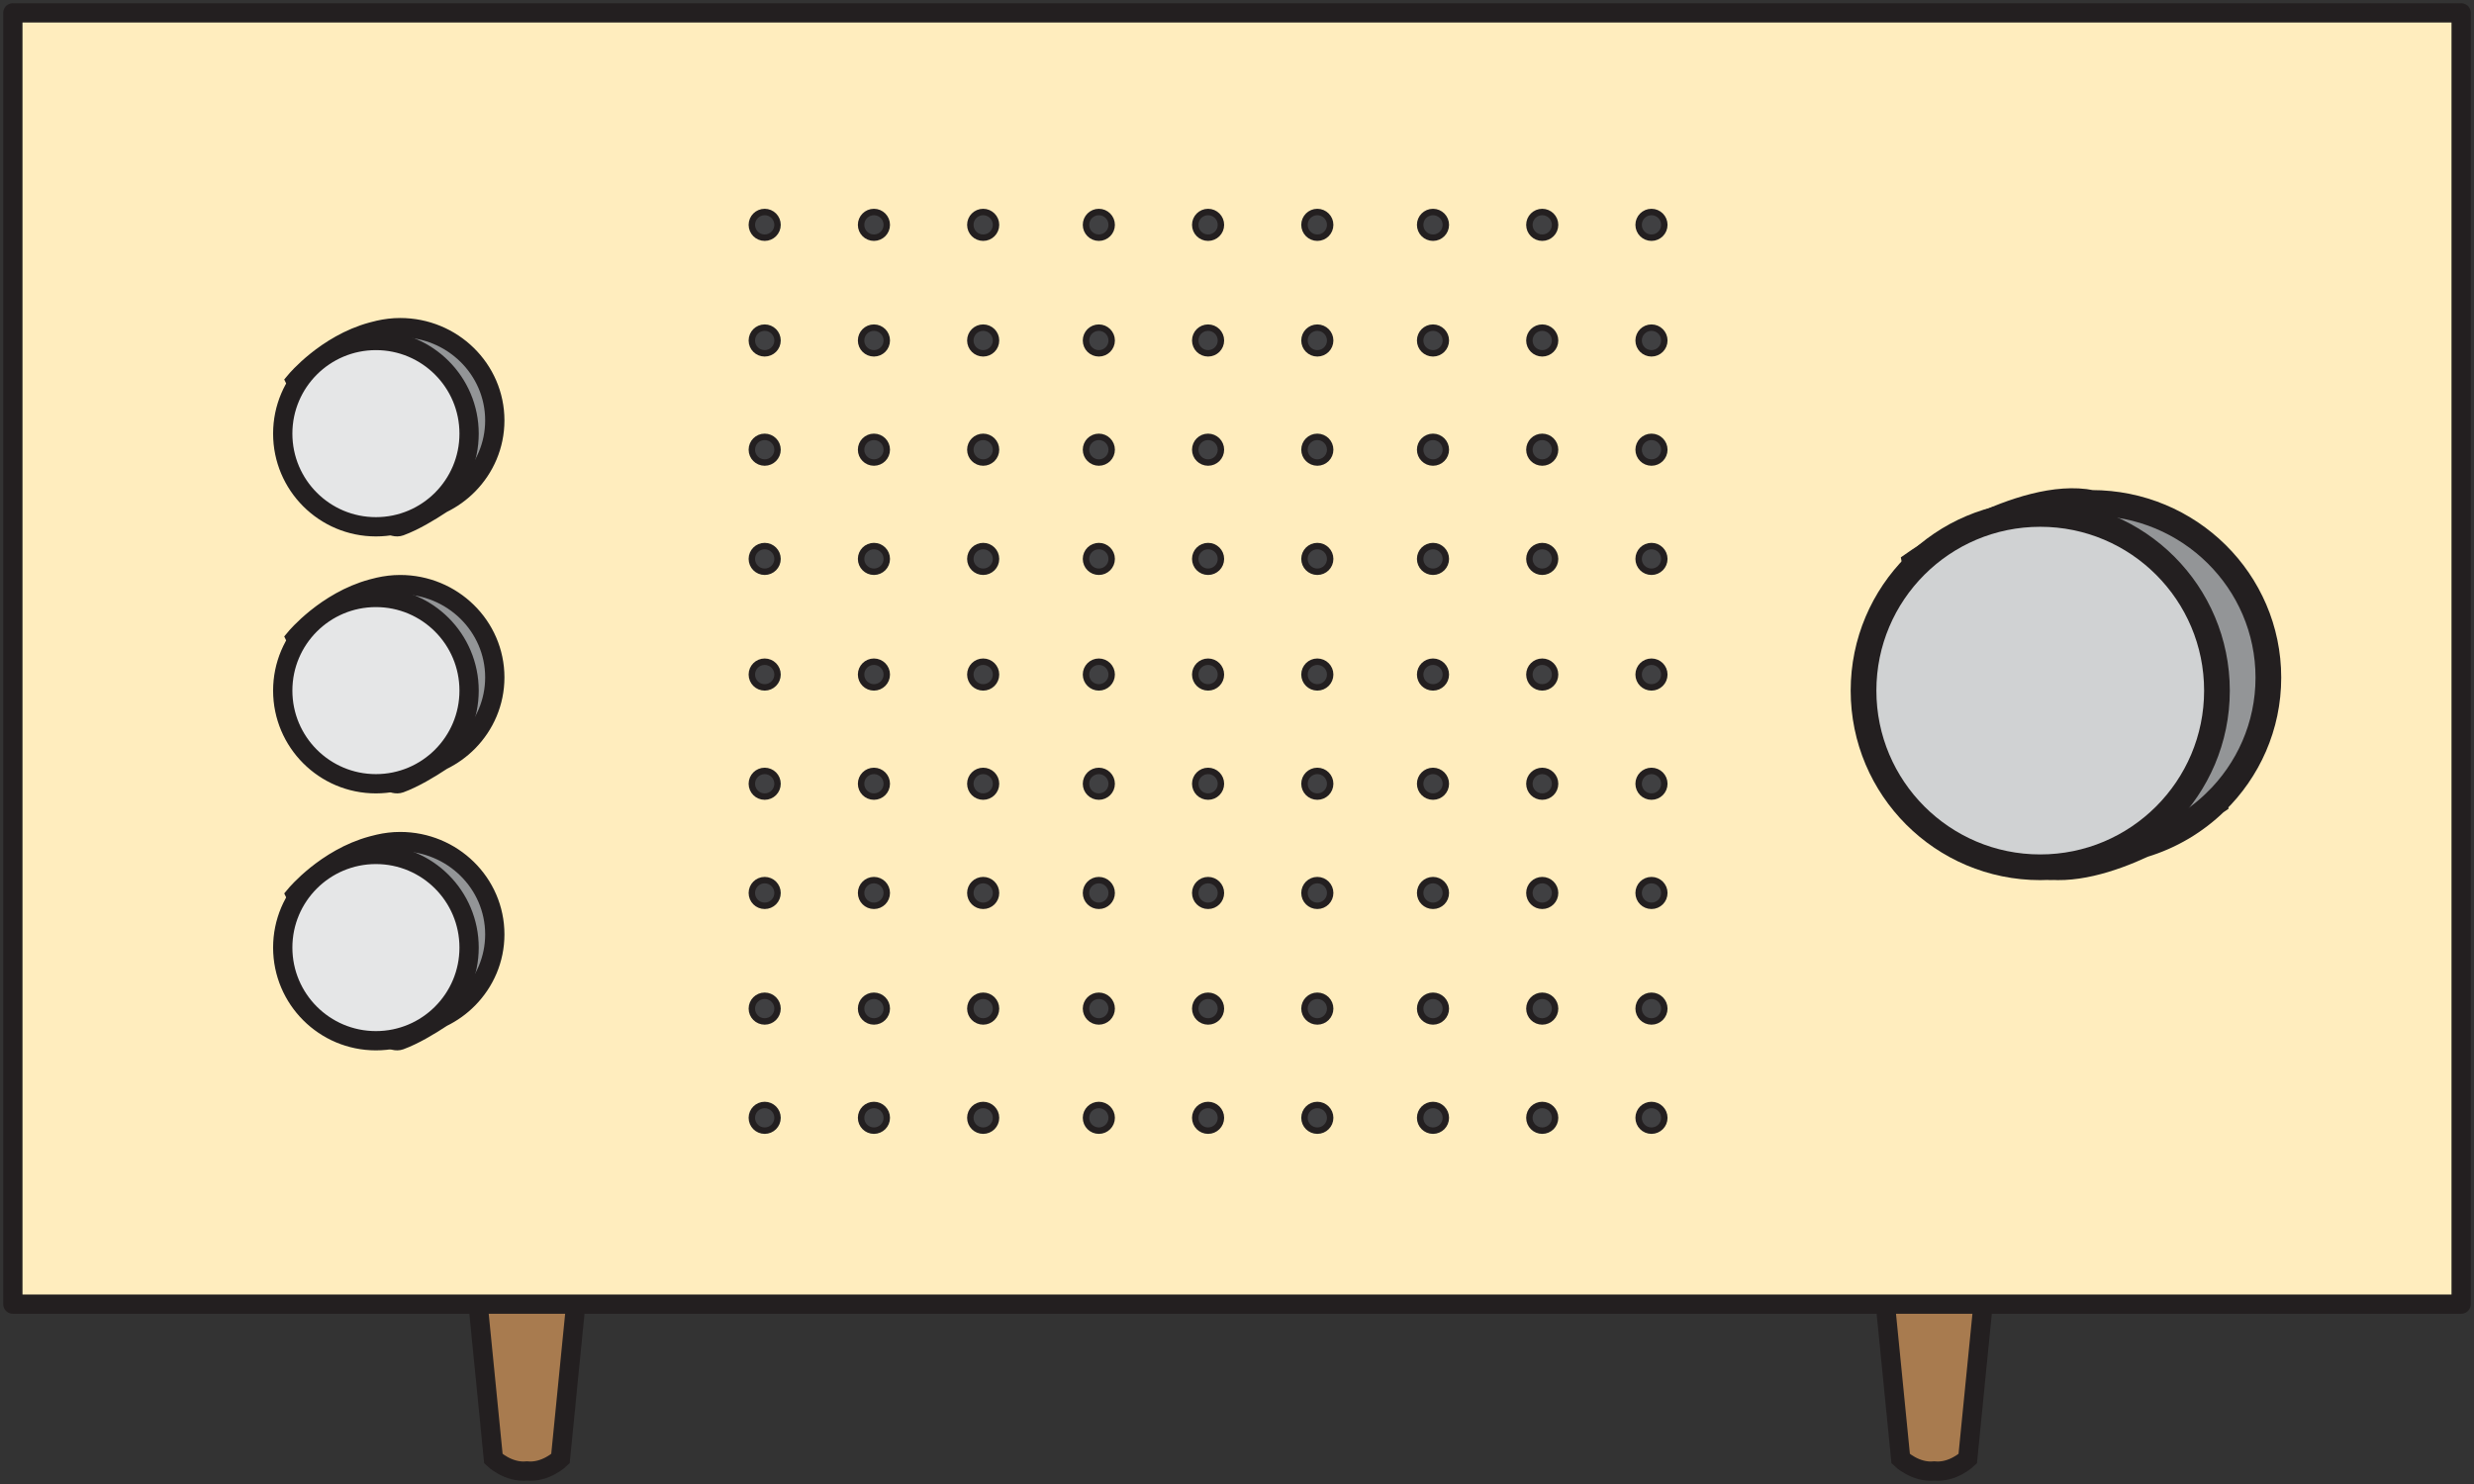 <?xml version="1.0" encoding="UTF-8"?>
<svg width="385px" height="231px" viewBox="0 0 385 231" version="1.1" xmlns="http://www.w3.org/2000/svg" xmlns:xlink="http://www.w3.org/1999/xlink">
    <rect x="0" y="0" width="385" height="231" fill="#333333" stroke="none"/>
    <!-- Generator: Sketch 49 (51002) - http://www.bohemiancoding.com/sketch -->
    <title>Radio</title>
    <desc>Created with Sketch.</desc>
    <defs>
        <polygon id="path-1" points="0 233 387 233 387 0 0 0"></polygon>
    </defs>
    <g id="Old" stroke="none" stroke-width="1" fill="none" fill-rule="evenodd">
        <g id="Store" transform="translate(-88, -899)">
            <g id="Radio" transform="translate(87, 898)">
                <path d="M75,200 L77.782,228.063 C77.782,228.063 80.063,230.258 82.998,229.975 C85.937,230.258 88.216,228.063 88.216,228.063 L91,200 L75,200 Z" id="Fill-1" fill="#A87B4F"></path>
                <path d="M75,200 L77.782,228.063 C77.782,228.063 80.063,230.258 82.998,229.975 C85.937,230.258 88.216,228.063 88.216,228.063 L91,200 L75,200 Z" id="Stroke-3" stroke="#231F20" stroke-width="3"></path>
                <path d="M294,200 L296.782,228.063 C296.782,228.063 299.063,230.258 302,229.975 C304.937,230.258 307.216,228.063 307.216,228.063 L310,200 L294,200 Z" id="Fill-5" fill="#A87B4F"></path>
                <path d="M294,200 L296.782,228.063 C296.782,228.063 299.063,230.258 302,229.975 C304.937,230.258 307.216,228.063 307.216,228.063 L310,200 L294,200 Z" id="Stroke-7" stroke="#231F20" stroke-width="3"></path>
                <mask id="mask-2" fill="white">
                    <use xlink:href="#path-1"></use>
                </mask>
                <g id="Clip-10"></g>
                <polygon id="Fill-9" fill="#FFEDBE" mask="url(#mask-2)" points="3 204 384 204 384 3 3 3"></polygon>
                <polygon id="Stroke-11" stroke="#231F20" stroke-width="3" stroke-linejoin="round" mask="url(#mask-2)" points="3 204 384 204 384 3 3 3"></polygon>
                <path d="M354,106.475 C354,91.459 341.688,79.286 326.499,79.286 C315.562,77.051 299,88.659 299,88.659 C299,88.659 299.615,92.063 300.738,97.032 C299.632,99.978 299,103.149 299,106.475 C299,116.076 304.044,124.497 311.644,129.335 C313.688,132.794 315.916,135.196 318.287,135.697 C323.335,136.759 329.394,134.872 334.545,132.478 C338.815,131.188 342.637,128.896 345.745,125.881 C345.752,125.876 345.788,125.851 345.788,125.851 L345.788,125.844 C350.854,120.912 354,114.059 354,106.475" id="Fill-12" fill="#939597" mask="url(#mask-2)"></path>
                <path d="M354,106.475 C354,91.459 341.688,79.286 326.499,79.286 C315.562,77.051 299,88.659 299,88.659 C299,88.659 299.615,92.063 300.738,97.032 C299.632,99.978 299,103.149 299,106.475 C299,116.076 304.044,124.497 311.644,129.335 C313.688,132.794 315.916,135.196 318.287,135.697 C323.335,136.759 329.394,134.872 334.545,132.478 C338.815,131.188 342.637,128.896 345.745,125.881 C345.752,125.876 345.788,125.851 345.788,125.851 L345.788,125.844 C350.854,120.912 354,114.059 354,106.475 Z" id="Stroke-13" stroke="#231F20" stroke-width="4" mask="url(#mask-2)"></path>
                <path d="M139,36.001 C139,37.105 138.105,38 136.999,38 C135.895,38 135,37.105 135,36.001 C135,34.896 135.895,34 136.999,34 C138.105,34 139,34.896 139,36.001" id="Fill-14" fill="#404042" mask="url(#mask-2)"></path>
                <path d="M139,36.001 C139,37.105 138.105,38 136.999,38 C135.895,38 135,37.105 135,36.001 C135,34.896 135.895,34 136.999,34 C138.105,34 139,34.896 139,36.001 Z" id="Stroke-15" stroke="#231F20" mask="url(#mask-2)"></path>
                <path d="M122,36.001 C122,37.105 121.105,38 119.999,38 C118.895,38 118,37.105 118,36.001 C118,34.896 118.895,34 119.999,34 C121.105,34 122,34.896 122,36.001" id="Fill-16" fill="#404042" mask="url(#mask-2)"></path>
                <path d="M122,36.001 C122,37.105 121.105,38 119.999,38 C118.895,38 118,37.105 118,36.001 C118,34.896 118.895,34 119.999,34 C121.105,34 122,34.896 122,36.001 Z" id="Stroke-17" stroke="#231F20" mask="url(#mask-2)"></path>
                <path d="M156,36.001 C156,37.105 155.105,38 153.999,38 C152.895,38 152,37.105 152,36.001 C152,34.896 152.895,34 153.999,34 C155.105,34 156,34.896 156,36.001" id="Fill-18" fill="#404042" mask="url(#mask-2)"></path>
                <path d="M156,36.001 C156,37.105 155.105,38 153.999,38 C152.895,38 152,37.105 152,36.001 C152,34.896 152.895,34 153.999,34 C155.105,34 156,34.896 156,36.001 Z" id="Stroke-19" stroke="#231F20" mask="url(#mask-2)"></path>
                <path d="M174,36.001 C174,37.105 173.105,38 172.001,38 C170.896,38 170,37.105 170,36.001 C170,34.896 170.896,34 172.001,34 C173.105,34 174,34.896 174,36.001" id="Fill-20" fill="#404042" mask="url(#mask-2)"></path>
                <path d="M174,36.001 C174,37.105 173.105,38 172.001,38 C170.896,38 170,37.105 170,36.001 C170,34.896 170.896,34 172.001,34 C173.105,34 174,34.896 174,36.001 Z" id="Stroke-21" stroke="#231F20" mask="url(#mask-2)"></path>
                <path d="M191,36.001 C191,37.105 190.105,38 189.001,38 C187.896,38 187,37.105 187,36.001 C187,34.896 187.896,34 189.001,34 C190.105,34 191,34.896 191,36.001" id="Fill-22" fill="#404042" mask="url(#mask-2)"></path>
                <path d="M191,36.001 C191,37.105 190.105,38 189.001,38 C187.896,38 187,37.105 187,36.001 C187,34.896 187.896,34 189.001,34 C190.105,34 191,34.896 191,36.001 Z" id="Stroke-23" stroke="#231F20" mask="url(#mask-2)"></path>
                <path d="M208,36.001 C208,37.105 207.105,38 206.001,38 C204.896,38 204,37.105 204,36.001 C204,34.896 204.896,34 206.001,34 C207.105,34 208,34.896 208,36.001" id="Fill-24" fill="#404042" mask="url(#mask-2)"></path>
                <path d="M208,36.001 C208,37.105 207.105,38 206.001,38 C204.896,38 204,37.105 204,36.001 C204,34.896 204.896,34 206.001,34 C207.105,34 208,34.896 208,36.001 Z" id="Stroke-25" stroke="#231F20" mask="url(#mask-2)"></path>
                <path d="M226,36.001 C226,37.105 225.105,38 224.001,38 C222.896,38 222,37.105 222,36.001 C222,34.896 222.896,34 224.001,34 C225.105,34 226,34.896 226,36.001" id="Fill-26" fill="#404042" mask="url(#mask-2)"></path>
                <path d="M226,36.001 C226,37.105 225.105,38 224.001,38 C222.896,38 222,37.105 222,36.001 C222,34.896 222.896,34 224.001,34 C225.105,34 226,34.896 226,36.001 Z" id="Stroke-27" stroke="#231F20" mask="url(#mask-2)"></path>
                <path d="M243,36.001 C243,37.105 242.105,38 241.001,38 C239.896,38 239,37.105 239,36.001 C239,34.896 239.896,34 241.001,34 C242.105,34 243,34.896 243,36.001" id="Fill-28" fill="#404042" mask="url(#mask-2)"></path>
                <path d="M243,36.001 C243,37.105 242.105,38 241.001,38 C239.896,38 239,37.105 239,36.001 C239,34.896 239.896,34 241.001,34 C242.105,34 243,34.896 243,36.001 Z" id="Stroke-29" stroke="#231F20" mask="url(#mask-2)"></path>
                <path d="M260,36.001 C260,37.105 259.105,38 258.001,38 C256.896,38 256,37.105 256,36.001 C256,34.896 256.896,34 258.001,34 C259.105,34 260,34.896 260,36.001" id="Fill-30" fill="#404042" mask="url(#mask-2)"></path>
                <path d="M260,36.001 C260,37.105 259.105,38 258.001,38 C256.896,38 256,37.105 256,36.001 C256,34.896 256.896,34 258.001,34 C259.105,34 260,34.896 260,36.001 Z" id="Stroke-31" stroke="#231F20" mask="url(#mask-2)"></path>
                <path d="M139,54.001 C139,55.105 138.105,56 136.999,56 C135.895,56 135,55.105 135,54.001 C135,52.896 135.895,52 136.999,52 C138.105,52 139,52.896 139,54.001" id="Fill-32" fill="#404042" mask="url(#mask-2)"></path>
                <path d="M139,54.001 C139,55.105 138.105,56 136.999,56 C135.895,56 135,55.105 135,54.001 C135,52.896 135.895,52 136.999,52 C138.105,52 139,52.896 139,54.001 Z" id="Stroke-33" stroke="#231F20" mask="url(#mask-2)"></path>
                <path d="M122,54.001 C122,55.105 121.105,56 119.999,56 C118.895,56 118,55.105 118,54.001 C118,52.896 118.895,52 119.999,52 C121.105,52 122,52.896 122,54.001" id="Fill-34" fill="#404042" mask="url(#mask-2)"></path>
                <path d="M122,54.001 C122,55.105 121.105,56 119.999,56 C118.895,56 118,55.105 118,54.001 C118,52.896 118.895,52 119.999,52 C121.105,52 122,52.896 122,54.001 Z" id="Stroke-35" stroke="#231F20" mask="url(#mask-2)"></path>
                <path d="M156,54.001 C156,55.105 155.105,56 153.999,56 C152.895,56 152,55.105 152,54.001 C152,52.896 152.895,52 153.999,52 C155.105,52 156,52.896 156,54.001" id="Fill-36" fill="#404042" mask="url(#mask-2)"></path>
                <path d="M156,54.001 C156,55.105 155.105,56 153.999,56 C152.895,56 152,55.105 152,54.001 C152,52.896 152.895,52 153.999,52 C155.105,52 156,52.896 156,54.001 Z" id="Stroke-37" stroke="#231F20" mask="url(#mask-2)"></path>
                <path d="M174,54.001 C174,55.105 173.105,56 172.001,56 C170.896,56 170,55.105 170,54.001 C170,52.896 170.896,52 172.001,52 C173.105,52 174,52.896 174,54.001" id="Fill-38" fill="#404042" mask="url(#mask-2)"></path>
                <path d="M174,54.001 C174,55.105 173.105,56 172.001,56 C170.896,56 170,55.105 170,54.001 C170,52.896 170.896,52 172.001,52 C173.105,52 174,52.896 174,54.001 Z" id="Stroke-39" stroke="#231F20" mask="url(#mask-2)"></path>
                <path d="M191,54.001 C191,55.105 190.105,56 189.001,56 C187.896,56 187,55.105 187,54.001 C187,52.896 187.896,52 189.001,52 C190.105,52 191,52.896 191,54.001" id="Fill-40" fill="#404042" mask="url(#mask-2)"></path>
                <path d="M191,54.001 C191,55.105 190.105,56 189.001,56 C187.896,56 187,55.105 187,54.001 C187,52.896 187.896,52 189.001,52 C190.105,52 191,52.896 191,54.001 Z" id="Stroke-41" stroke="#231F20" mask="url(#mask-2)"></path>
                <path d="M208,54.001 C208,55.105 207.105,56 206.001,56 C204.896,56 204,55.105 204,54.001 C204,52.896 204.896,52 206.001,52 C207.105,52 208,52.896 208,54.001" id="Fill-42" fill="#404042" mask="url(#mask-2)"></path>
                <path d="M208,54.001 C208,55.105 207.105,56 206.001,56 C204.896,56 204,55.105 204,54.001 C204,52.896 204.896,52 206.001,52 C207.105,52 208,52.896 208,54.001 Z" id="Stroke-43" stroke="#231F20" mask="url(#mask-2)"></path>
                <path d="M226,54.001 C226,55.105 225.105,56 224.001,56 C222.896,56 222,55.105 222,54.001 C222,52.896 222.896,52 224.001,52 C225.105,52 226,52.896 226,54.001" id="Fill-44" fill="#404042" mask="url(#mask-2)"></path>
                <path d="M226,54.001 C226,55.105 225.105,56 224.001,56 C222.896,56 222,55.105 222,54.001 C222,52.896 222.896,52 224.001,52 C225.105,52 226,52.896 226,54.001 Z" id="Stroke-45" stroke="#231F20" mask="url(#mask-2)"></path>
                <path d="M243,54.001 C243,55.105 242.105,56 241.001,56 C239.896,56 239,55.105 239,54.001 C239,52.896 239.896,52 241.001,52 C242.105,52 243,52.896 243,54.001" id="Fill-46" fill="#404042" mask="url(#mask-2)"></path>
                <path d="M243,54.001 C243,55.105 242.105,56 241.001,56 C239.896,56 239,55.105 239,54.001 C239,52.896 239.896,52 241.001,52 C242.105,52 243,52.896 243,54.001 Z" id="Stroke-47" stroke="#231F20" mask="url(#mask-2)"></path>
                <path d="M260,54.001 C260,55.105 259.105,56 258.001,56 C256.896,56 256,55.105 256,54.001 C256,52.896 256.896,52 258.001,52 C259.105,52 260,52.896 260,54.001" id="Fill-48" fill="#404042" mask="url(#mask-2)"></path>
                <path d="M260,54.001 C260,55.105 259.105,56 258.001,56 C256.896,56 256,55.105 256,54.001 C256,52.896 256.896,52 258.001,52 C259.105,52 260,52.896 260,54.001 Z" id="Stroke-49" stroke="#231F20" mask="url(#mask-2)"></path>
                <path d="M139,71.001 C139,72.105 138.105,73 136.999,73 C135.895,73 135,72.105 135,71.001 C135,69.896 135.895,69 136.999,69 C138.105,69 139,69.896 139,71.001" id="Fill-50" fill="#404042" mask="url(#mask-2)"></path>
                <path d="M139,71.001 C139,72.105 138.105,73 136.999,73 C135.895,73 135,72.105 135,71.001 C135,69.896 135.895,69 136.999,69 C138.105,69 139,69.896 139,71.001 Z" id="Stroke-51" stroke="#231F20" mask="url(#mask-2)"></path>
                <path d="M122,71.001 C122,72.105 121.105,73 119.999,73 C118.895,73 118,72.105 118,71.001 C118,69.896 118.895,69 119.999,69 C121.105,69 122,69.896 122,71.001" id="Fill-52" fill="#404042" mask="url(#mask-2)"></path>
                <path d="M122,71.001 C122,72.105 121.105,73 119.999,73 C118.895,73 118,72.105 118,71.001 C118,69.896 118.895,69 119.999,69 C121.105,69 122,69.896 122,71.001 Z" id="Stroke-53" stroke="#231F20" mask="url(#mask-2)"></path>
                <path d="M156,71.001 C156,72.105 155.105,73 153.999,73 C152.895,73 152,72.105 152,71.001 C152,69.896 152.895,69 153.999,69 C155.105,69 156,69.896 156,71.001" id="Fill-54" fill="#404042" mask="url(#mask-2)"></path>
                <path d="M156,71.001 C156,72.105 155.105,73 153.999,73 C152.895,73 152,72.105 152,71.001 C152,69.896 152.895,69 153.999,69 C155.105,69 156,69.896 156,71.001 Z" id="Stroke-55" stroke="#231F20" mask="url(#mask-2)"></path>
                <path d="M174,71.001 C174,72.105 173.105,73 172.001,73 C170.896,73 170,72.105 170,71.001 C170,69.896 170.896,69 172.001,69 C173.105,69 174,69.896 174,71.001" id="Fill-56" fill="#404042" mask="url(#mask-2)"></path>
                <path d="M174,71.001 C174,72.105 173.105,73 172.001,73 C170.896,73 170,72.105 170,71.001 C170,69.896 170.896,69 172.001,69 C173.105,69 174,69.896 174,71.001 Z" id="Stroke-57" stroke="#231F20" mask="url(#mask-2)"></path>
                <path d="M191,71.001 C191,72.105 190.105,73 189.001,73 C187.896,73 187,72.105 187,71.001 C187,69.896 187.896,69 189.001,69 C190.105,69 191,69.896 191,71.001" id="Fill-58" fill="#404042" mask="url(#mask-2)"></path>
                <path d="M191,71.001 C191,72.105 190.105,73 189.001,73 C187.896,73 187,72.105 187,71.001 C187,69.896 187.896,69 189.001,69 C190.105,69 191,69.896 191,71.001 Z" id="Stroke-59" stroke="#231F20" mask="url(#mask-2)"></path>
                <path d="M208,71.001 C208,72.105 207.105,73 206.001,73 C204.896,73 204,72.105 204,71.001 C204,69.896 204.896,69 206.001,69 C207.105,69 208,69.896 208,71.001" id="Fill-60" fill="#404042" mask="url(#mask-2)"></path>
                <path d="M208,71.001 C208,72.105 207.105,73 206.001,73 C204.896,73 204,72.105 204,71.001 C204,69.896 204.896,69 206.001,69 C207.105,69 208,69.896 208,71.001 Z" id="Stroke-61" stroke="#231F20" mask="url(#mask-2)"></path>
                <path d="M226,71.001 C226,72.105 225.105,73 224.001,73 C222.896,73 222,72.105 222,71.001 C222,69.896 222.896,69 224.001,69 C225.105,69 226,69.896 226,71.001" id="Fill-62" fill="#404042" mask="url(#mask-2)"></path>
                <path d="M226,71.001 C226,72.105 225.105,73 224.001,73 C222.896,73 222,72.105 222,71.001 C222,69.896 222.896,69 224.001,69 C225.105,69 226,69.896 226,71.001 Z" id="Stroke-63" stroke="#231F20" mask="url(#mask-2)"></path>
                <path d="M243,71.001 C243,72.105 242.105,73 241.001,73 C239.896,73 239,72.105 239,71.001 C239,69.896 239.896,69 241.001,69 C242.105,69 243,69.896 243,71.001" id="Fill-64" fill="#404042" mask="url(#mask-2)"></path>
                <path d="M243,71.001 C243,72.105 242.105,73 241.001,73 C239.896,73 239,72.105 239,71.001 C239,69.896 239.896,69 241.001,69 C242.105,69 243,69.896 243,71.001 Z" id="Stroke-65" stroke="#231F20" mask="url(#mask-2)"></path>
                <path d="M260,71.001 C260,72.105 259.105,73 258.001,73 C256.896,73 256,72.105 256,71.001 C256,69.896 256.896,69 258.001,69 C259.105,69 260,69.896 260,71.001" id="Fill-66" fill="#404042" mask="url(#mask-2)"></path>
                <path d="M260,71.001 C260,72.105 259.105,73 258.001,73 C256.896,73 256,72.105 256,71.001 C256,69.896 256.896,69 258.001,69 C259.105,69 260,69.896 260,71.001 Z" id="Stroke-67" stroke="#231F20" mask="url(#mask-2)"></path>
                <path d="M139,88.001 C139,89.105 138.105,90 136.999,90 C135.895,90 135,89.105 135,88.001 C135,86.896 135.895,86 136.999,86 C138.105,86 139,86.896 139,88.001" id="Fill-68" fill="#404042" mask="url(#mask-2)"></path>
                <path d="M139,88.001 C139,89.105 138.105,90 136.999,90 C135.895,90 135,89.105 135,88.001 C135,86.896 135.895,86 136.999,86 C138.105,86 139,86.896 139,88.001 Z" id="Stroke-69" stroke="#231F20" mask="url(#mask-2)"></path>
                <path d="M122,88.001 C122,89.105 121.105,90 119.999,90 C118.895,90 118,89.105 118,88.001 C118,86.896 118.895,86 119.999,86 C121.105,86 122,86.896 122,88.001" id="Fill-70" fill="#404042" mask="url(#mask-2)"></path>
                <path d="M122,88.001 C122,89.105 121.105,90 119.999,90 C118.895,90 118,89.105 118,88.001 C118,86.896 118.895,86 119.999,86 C121.105,86 122,86.896 122,88.001 Z" id="Stroke-71" stroke="#231F20" mask="url(#mask-2)"></path>
                <path d="M156,88.001 C156,89.105 155.105,90 153.999,90 C152.895,90 152,89.105 152,88.001 C152,86.896 152.895,86 153.999,86 C155.105,86 156,86.896 156,88.001" id="Fill-72" fill="#404042" mask="url(#mask-2)"></path>
                <path d="M156,88.001 C156,89.105 155.105,90 153.999,90 C152.895,90 152,89.105 152,88.001 C152,86.896 152.895,86 153.999,86 C155.105,86 156,86.896 156,88.001 Z" id="Stroke-73" stroke="#231F20" mask="url(#mask-2)"></path>
                <path d="M174,88.001 C174,89.105 173.105,90 172.001,90 C170.896,90 170,89.105 170,88.001 C170,86.896 170.896,86 172.001,86 C173.105,86 174,86.896 174,88.001" id="Fill-74" fill="#404042" mask="url(#mask-2)"></path>
                <path d="M174,88.001 C174,89.105 173.105,90 172.001,90 C170.896,90 170,89.105 170,88.001 C170,86.896 170.896,86 172.001,86 C173.105,86 174,86.896 174,88.001 Z" id="Stroke-75" stroke="#231F20" mask="url(#mask-2)"></path>
                <path d="M191,88.001 C191,89.105 190.105,90 189.001,90 C187.896,90 187,89.105 187,88.001 C187,86.896 187.896,86 189.001,86 C190.105,86 191,86.896 191,88.001" id="Fill-76" fill="#404042" mask="url(#mask-2)"></path>
                <path d="M191,88.001 C191,89.105 190.105,90 189.001,90 C187.896,90 187,89.105 187,88.001 C187,86.896 187.896,86 189.001,86 C190.105,86 191,86.896 191,88.001 Z" id="Stroke-77" stroke="#231F20" mask="url(#mask-2)"></path>
                <path d="M208,88.001 C208,89.105 207.105,90 206.001,90 C204.896,90 204,89.105 204,88.001 C204,86.896 204.896,86 206.001,86 C207.105,86 208,86.896 208,88.001" id="Fill-78" fill="#404042" mask="url(#mask-2)"></path>
                <path d="M208,88.001 C208,89.105 207.105,90 206.001,90 C204.896,90 204,89.105 204,88.001 C204,86.896 204.896,86 206.001,86 C207.105,86 208,86.896 208,88.001 Z" id="Stroke-79" stroke="#231F20" mask="url(#mask-2)"></path>
                <path d="M226,88.001 C226,89.105 225.105,90 224.001,90 C222.896,90 222,89.105 222,88.001 C222,86.896 222.896,86 224.001,86 C225.105,86 226,86.896 226,88.001" id="Fill-80" fill="#404042" mask="url(#mask-2)"></path>
                <path d="M226,88.001 C226,89.105 225.105,90 224.001,90 C222.896,90 222,89.105 222,88.001 C222,86.896 222.896,86 224.001,86 C225.105,86 226,86.896 226,88.001 Z" id="Stroke-81" stroke="#231F20" mask="url(#mask-2)"></path>
                <path d="M243,88.001 C243,89.105 242.105,90 241.001,90 C239.896,90 239,89.105 239,88.001 C239,86.896 239.896,86 241.001,86 C242.105,86 243,86.896 243,88.001" id="Fill-82" fill="#404042" mask="url(#mask-2)"></path>
                <path d="M243,88.001 C243,89.105 242.105,90 241.001,90 C239.896,90 239,89.105 239,88.001 C239,86.896 239.896,86 241.001,86 C242.105,86 243,86.896 243,88.001 Z" id="Stroke-83" stroke="#231F20" mask="url(#mask-2)"></path>
                <path d="M260,88.001 C260,89.105 259.105,90 258.001,90 C256.896,90 256,89.105 256,88.001 C256,86.896 256.896,86 258.001,86 C259.105,86 260,86.896 260,88.001" id="Fill-84" fill="#404042" mask="url(#mask-2)"></path>
                <path d="M260,88.001 C260,89.105 259.105,90 258.001,90 C256.896,90 256,89.105 256,88.001 C256,86.896 256.896,86 258.001,86 C259.105,86 260,86.896 260,88.001 Z" id="Stroke-85" stroke="#231F20" mask="url(#mask-2)"></path>
                <path d="M139,106.001 C139,107.105 138.105,108 136.999,108 C135.895,108 135,107.105 135,106.001 C135,104.896 135.895,104 136.999,104 C138.105,104 139,104.896 139,106.001" id="Fill-86" fill="#404042" mask="url(#mask-2)"></path>
                <path d="M139,106.001 C139,107.105 138.105,108 136.999,108 C135.895,108 135,107.105 135,106.001 C135,104.896 135.895,104 136.999,104 C138.105,104 139,104.896 139,106.001 Z" id="Stroke-87" stroke="#231F20" mask="url(#mask-2)"></path>
                <path d="M122,106.001 C122,107.105 121.105,108 119.999,108 C118.895,108 118,107.105 118,106.001 C118,104.896 118.895,104 119.999,104 C121.105,104 122,104.896 122,106.001" id="Fill-88" fill="#404042" mask="url(#mask-2)"></path>
                <path d="M122,106.001 C122,107.105 121.105,108 119.999,108 C118.895,108 118,107.105 118,106.001 C118,104.896 118.895,104 119.999,104 C121.105,104 122,104.896 122,106.001 Z" id="Stroke-89" stroke="#231F20" mask="url(#mask-2)"></path>
                <path d="M156,106.001 C156,107.105 155.105,108 153.999,108 C152.895,108 152,107.105 152,106.001 C152,104.896 152.895,104 153.999,104 C155.105,104 156,104.896 156,106.001" id="Fill-90" fill="#404042" mask="url(#mask-2)"></path>
                <path d="M156,106.001 C156,107.105 155.105,108 153.999,108 C152.895,108 152,107.105 152,106.001 C152,104.896 152.895,104 153.999,104 C155.105,104 156,104.896 156,106.001 Z" id="Stroke-91" stroke="#231F20" mask="url(#mask-2)"></path>
                <path d="M174,106.001 C174,107.105 173.105,108 172.001,108 C170.896,108 170,107.105 170,106.001 C170,104.896 170.896,104 172.001,104 C173.105,104 174,104.896 174,106.001" id="Fill-92" fill="#404042" mask="url(#mask-2)"></path>
                <path d="M174,106.001 C174,107.105 173.105,108 172.001,108 C170.896,108 170,107.105 170,106.001 C170,104.896 170.896,104 172.001,104 C173.105,104 174,104.896 174,106.001 Z" id="Stroke-93" stroke="#231F20" mask="url(#mask-2)"></path>
                <path d="M191,106.001 C191,107.105 190.105,108 189.001,108 C187.896,108 187,107.105 187,106.001 C187,104.896 187.896,104 189.001,104 C190.105,104 191,104.896 191,106.001" id="Fill-94" fill="#404042" mask="url(#mask-2)"></path>
                <path d="M191,106.001 C191,107.105 190.105,108 189.001,108 C187.896,108 187,107.105 187,106.001 C187,104.896 187.896,104 189.001,104 C190.105,104 191,104.896 191,106.001 Z" id="Stroke-95" stroke="#231F20" mask="url(#mask-2)"></path>
                <path d="M208,106.001 C208,107.105 207.105,108 206.001,108 C204.896,108 204,107.105 204,106.001 C204,104.896 204.896,104 206.001,104 C207.105,104 208,104.896 208,106.001" id="Fill-96" fill="#404042" mask="url(#mask-2)"></path>
                <path d="M208,106.001 C208,107.105 207.105,108 206.001,108 C204.896,108 204,107.105 204,106.001 C204,104.896 204.896,104 206.001,104 C207.105,104 208,104.896 208,106.001 Z" id="Stroke-97" stroke="#231F20" mask="url(#mask-2)"></path>
                <path d="M226,106.001 C226,107.105 225.105,108 224.001,108 C222.896,108 222,107.105 222,106.001 C222,104.896 222.896,104 224.001,104 C225.105,104 226,104.896 226,106.001" id="Fill-98" fill="#404042" mask="url(#mask-2)"></path>
                <path d="M226,106.001 C226,107.105 225.105,108 224.001,108 C222.896,108 222,107.105 222,106.001 C222,104.896 222.896,104 224.001,104 C225.105,104 226,104.896 226,106.001 Z" id="Stroke-99" stroke="#231F20" mask="url(#mask-2)"></path>
                <path d="M243,106.001 C243,107.105 242.105,108 241.001,108 C239.896,108 239,107.105 239,106.001 C239,104.896 239.896,104 241.001,104 C242.105,104 243,104.896 243,106.001" id="Fill-100" fill="#404042" mask="url(#mask-2)"></path>
                <path d="M243,106.001 C243,107.105 242.105,108 241.001,108 C239.896,108 239,107.105 239,106.001 C239,104.896 239.896,104 241.001,104 C242.105,104 243,104.896 243,106.001 Z" id="Stroke-101" stroke="#231F20" mask="url(#mask-2)"></path>
                <path d="M260,106.001 C260,107.105 259.105,108 258.001,108 C256.896,108 256,107.105 256,106.001 C256,104.896 256.896,104 258.001,104 C259.105,104 260,104.896 260,106.001" id="Fill-102" fill="#404042" mask="url(#mask-2)"></path>
                <path d="M260,106.001 C260,107.105 259.105,108 258.001,108 C256.896,108 256,107.105 256,106.001 C256,104.896 256.896,104 258.001,104 C259.105,104 260,104.896 260,106.001 Z" id="Stroke-103" stroke="#231F20" mask="url(#mask-2)"></path>
                <path d="M139,123.001 C139,124.105 138.105,125 136.999,125 C135.895,125 135,124.105 135,123.001 C135,121.896 135.895,121 136.999,121 C138.105,121 139,121.896 139,123.001" id="Fill-104" fill="#404042" mask="url(#mask-2)"></path>
                <path d="M139,123.001 C139,124.105 138.105,125 136.999,125 C135.895,125 135,124.105 135,123.001 C135,121.896 135.895,121 136.999,121 C138.105,121 139,121.896 139,123.001 Z" id="Stroke-105" stroke="#231F20" mask="url(#mask-2)"></path>
                <path d="M122,123.001 C122,124.105 121.105,125 119.999,125 C118.895,125 118,124.105 118,123.001 C118,121.896 118.895,121 119.999,121 C121.105,121 122,121.896 122,123.001" id="Fill-106" fill="#404042" mask="url(#mask-2)"></path>
                <path d="M122,123.001 C122,124.105 121.105,125 119.999,125 C118.895,125 118,124.105 118,123.001 C118,121.896 118.895,121 119.999,121 C121.105,121 122,121.896 122,123.001 Z" id="Stroke-107" stroke="#231F20" mask="url(#mask-2)"></path>
                <path d="M156,123.001 C156,124.105 155.105,125 153.999,125 C152.895,125 152,124.105 152,123.001 C152,121.896 152.895,121 153.999,121 C155.105,121 156,121.896 156,123.001" id="Fill-108" fill="#404042" mask="url(#mask-2)"></path>
                <path d="M156,123.001 C156,124.105 155.105,125 153.999,125 C152.895,125 152,124.105 152,123.001 C152,121.896 152.895,121 153.999,121 C155.105,121 156,121.896 156,123.001 Z" id="Stroke-109" stroke="#231F20" mask="url(#mask-2)"></path>
                <path d="M174,123.001 C174,124.105 173.105,125 172.001,125 C170.896,125 170,124.105 170,123.001 C170,121.896 170.896,121 172.001,121 C173.105,121 174,121.896 174,123.001" id="Fill-110" fill="#404042" mask="url(#mask-2)"></path>
                <path d="M174,123.001 C174,124.105 173.105,125 172.001,125 C170.896,125 170,124.105 170,123.001 C170,121.896 170.896,121 172.001,121 C173.105,121 174,121.896 174,123.001 Z" id="Stroke-111" stroke="#231F20" mask="url(#mask-2)"></path>
                <path d="M191,123.001 C191,124.105 190.105,125 189.001,125 C187.896,125 187,124.105 187,123.001 C187,121.896 187.896,121 189.001,121 C190.105,121 191,121.896 191,123.001" id="Fill-112" fill="#404042" mask="url(#mask-2)"></path>
                <path d="M191,123.001 C191,124.105 190.105,125 189.001,125 C187.896,125 187,124.105 187,123.001 C187,121.896 187.896,121 189.001,121 C190.105,121 191,121.896 191,123.001 Z" id="Stroke-113" stroke="#231F20" mask="url(#mask-2)"></path>
                <path d="M208,123.001 C208,124.105 207.105,125 206.001,125 C204.896,125 204,124.105 204,123.001 C204,121.896 204.896,121 206.001,121 C207.105,121 208,121.896 208,123.001" id="Fill-114" fill="#404042" mask="url(#mask-2)"></path>
                <path d="M208,123.001 C208,124.105 207.105,125 206.001,125 C204.896,125 204,124.105 204,123.001 C204,121.896 204.896,121 206.001,121 C207.105,121 208,121.896 208,123.001 Z" id="Stroke-115" stroke="#231F20" mask="url(#mask-2)"></path>
                <path d="M226,123.001 C226,124.105 225.105,125 224.001,125 C222.896,125 222,124.105 222,123.001 C222,121.896 222.896,121 224.001,121 C225.105,121 226,121.896 226,123.001" id="Fill-116" fill="#404042" mask="url(#mask-2)"></path>
                <path d="M226,123.001 C226,124.105 225.105,125 224.001,125 C222.896,125 222,124.105 222,123.001 C222,121.896 222.896,121 224.001,121 C225.105,121 226,121.896 226,123.001 Z" id="Stroke-117" stroke="#231F20" mask="url(#mask-2)"></path>
                <path d="M243,123.001 C243,124.105 242.105,125 241.001,125 C239.896,125 239,124.105 239,123.001 C239,121.896 239.896,121 241.001,121 C242.105,121 243,121.896 243,123.001" id="Fill-118" fill="#404042" mask="url(#mask-2)"></path>
                <path d="M243,123.001 C243,124.105 242.105,125 241.001,125 C239.896,125 239,124.105 239,123.001 C239,121.896 239.896,121 241.001,121 C242.105,121 243,121.896 243,123.001 Z" id="Stroke-119" stroke="#231F20" mask="url(#mask-2)"></path>
                <path d="M260,123.001 C260,124.105 259.105,125 258.001,125 C256.896,125 256,124.105 256,123.001 C256,121.896 256.896,121 258.001,121 C259.105,121 260,121.896 260,123.001" id="Fill-120" fill="#404042" mask="url(#mask-2)"></path>
                <path d="M260,123.001 C260,124.105 259.105,125 258.001,125 C256.896,125 256,124.105 256,123.001 C256,121.896 256.896,121 258.001,121 C259.105,121 260,121.896 260,123.001 Z" id="Stroke-121" stroke="#231F20" mask="url(#mask-2)"></path>
                <path d="M139,140.001 C139,141.105 138.105,142 136.999,142 C135.895,142 135,141.105 135,140.001 C135,138.896 135.895,138 136.999,138 C138.105,138 139,138.896 139,140.001" id="Fill-122" fill="#404042" mask="url(#mask-2)"></path>
                <path d="M139,140.001 C139,141.105 138.105,142 136.999,142 C135.895,142 135,141.105 135,140.001 C135,138.896 135.895,138 136.999,138 C138.105,138 139,138.896 139,140.001 Z" id="Stroke-123" stroke="#231F20" mask="url(#mask-2)"></path>
                <path d="M122,140.001 C122,141.105 121.105,142 119.999,142 C118.895,142 118,141.105 118,140.001 C118,138.896 118.895,138 119.999,138 C121.105,138 122,138.896 122,140.001" id="Fill-124" fill="#404042" mask="url(#mask-2)"></path>
                <path d="M122,140.001 C122,141.105 121.105,142 119.999,142 C118.895,142 118,141.105 118,140.001 C118,138.896 118.895,138 119.999,138 C121.105,138 122,138.896 122,140.001 Z" id="Stroke-125" stroke="#231F20" mask="url(#mask-2)"></path>
                <path d="M156,140.001 C156,141.105 155.105,142 153.999,142 C152.895,142 152,141.105 152,140.001 C152,138.896 152.895,138 153.999,138 C155.105,138 156,138.896 156,140.001" id="Fill-126" fill="#404042" mask="url(#mask-2)"></path>
                <path d="M156,140.001 C156,141.105 155.105,142 153.999,142 C152.895,142 152,141.105 152,140.001 C152,138.896 152.895,138 153.999,138 C155.105,138 156,138.896 156,140.001 Z" id="Stroke-127" stroke="#231F20" mask="url(#mask-2)"></path>
                <path d="M174,140.001 C174,141.105 173.105,142 172.001,142 C170.896,142 170,141.105 170,140.001 C170,138.896 170.896,138 172.001,138 C173.105,138 174,138.896 174,140.001" id="Fill-128" fill="#404042" mask="url(#mask-2)"></path>
                <path d="M174,140.001 C174,141.105 173.105,142 172.001,142 C170.896,142 170,141.105 170,140.001 C170,138.896 170.896,138 172.001,138 C173.105,138 174,138.896 174,140.001 Z" id="Stroke-129" stroke="#231F20" mask="url(#mask-2)"></path>
                <path d="M191,140.001 C191,141.105 190.105,142 189.001,142 C187.896,142 187,141.105 187,140.001 C187,138.896 187.896,138 189.001,138 C190.105,138 191,138.896 191,140.001" id="Fill-130" fill="#404042" mask="url(#mask-2)"></path>
                <path d="M191,140.001 C191,141.105 190.105,142 189.001,142 C187.896,142 187,141.105 187,140.001 C187,138.896 187.896,138 189.001,138 C190.105,138 191,138.896 191,140.001 Z" id="Stroke-131" stroke="#231F20" mask="url(#mask-2)"></path>
                <path d="M208,140.001 C208,141.105 207.105,142 206.001,142 C204.896,142 204,141.105 204,140.001 C204,138.896 204.896,138 206.001,138 C207.105,138 208,138.896 208,140.001" id="Fill-132" fill="#404042" mask="url(#mask-2)"></path>
                <path d="M208,140.001 C208,141.105 207.105,142 206.001,142 C204.896,142 204,141.105 204,140.001 C204,138.896 204.896,138 206.001,138 C207.105,138 208,138.896 208,140.001 Z" id="Stroke-133" stroke="#231F20" mask="url(#mask-2)"></path>
                <path d="M226,140.001 C226,141.105 225.105,142 224.001,142 C222.896,142 222,141.105 222,140.001 C222,138.896 222.896,138 224.001,138 C225.105,138 226,138.896 226,140.001" id="Fill-134" fill="#404042" mask="url(#mask-2)"></path>
                <path d="M226,140.001 C226,141.105 225.105,142 224.001,142 C222.896,142 222,141.105 222,140.001 C222,138.896 222.896,138 224.001,138 C225.105,138 226,138.896 226,140.001 Z" id="Stroke-135" stroke="#231F20" mask="url(#mask-2)"></path>
                <path d="M243,140.001 C243,141.105 242.105,142 241.001,142 C239.896,142 239,141.105 239,140.001 C239,138.896 239.896,138 241.001,138 C242.105,138 243,138.896 243,140.001" id="Fill-136" fill="#404042" mask="url(#mask-2)"></path>
                <path d="M243,140.001 C243,141.105 242.105,142 241.001,142 C239.896,142 239,141.105 239,140.001 C239,138.896 239.896,138 241.001,138 C242.105,138 243,138.896 243,140.001 Z" id="Stroke-137" stroke="#231F20" mask="url(#mask-2)"></path>
                <path d="M260,140.001 C260,141.105 259.105,142 258.001,142 C256.896,142 256,141.105 256,140.001 C256,138.896 256.896,138 258.001,138 C259.105,138 260,138.896 260,140.001" id="Fill-138" fill="#404042" mask="url(#mask-2)"></path>
                <path d="M260,140.001 C260,141.105 259.105,142 258.001,142 C256.896,142 256,141.105 256,140.001 C256,138.896 256.896,138 258.001,138 C259.105,138 260,138.896 260,140.001 Z" id="Stroke-139" stroke="#231F20" mask="url(#mask-2)"></path>
                <path d="M139,158.001 C139,159.105 138.105,160 136.999,160 C135.895,160 135,159.105 135,158.001 C135,156.896 135.895,156 136.999,156 C138.105,156 139,156.896 139,158.001" id="Fill-140" fill="#404042" mask="url(#mask-2)"></path>
                <path d="M139,158.001 C139,159.105 138.105,160 136.999,160 C135.895,160 135,159.105 135,158.001 C135,156.896 135.895,156 136.999,156 C138.105,156 139,156.896 139,158.001 Z" id="Stroke-141" stroke="#231F20" mask="url(#mask-2)"></path>
                <path d="M122,158.001 C122,159.105 121.105,160 119.999,160 C118.895,160 118,159.105 118,158.001 C118,156.896 118.895,156 119.999,156 C121.105,156 122,156.896 122,158.001" id="Fill-142" fill="#404042" mask="url(#mask-2)"></path>
                <path d="M122,158.001 C122,159.105 121.105,160 119.999,160 C118.895,160 118,159.105 118,158.001 C118,156.896 118.895,156 119.999,156 C121.105,156 122,156.896 122,158.001 Z" id="Stroke-143" stroke="#231F20" mask="url(#mask-2)"></path>
                <path d="M156,158.001 C156,159.105 155.105,160 153.999,160 C152.895,160 152,159.105 152,158.001 C152,156.896 152.895,156 153.999,156 C155.105,156 156,156.896 156,158.001" id="Fill-144" fill="#404042" mask="url(#mask-2)"></path>
                <path d="M156,158.001 C156,159.105 155.105,160 153.999,160 C152.895,160 152,159.105 152,158.001 C152,156.896 152.895,156 153.999,156 C155.105,156 156,156.896 156,158.001 Z" id="Stroke-145" stroke="#231F20" mask="url(#mask-2)"></path>
                <path d="M174,158.001 C174,159.105 173.105,160 172.001,160 C170.896,160 170,159.105 170,158.001 C170,156.896 170.896,156 172.001,156 C173.105,156 174,156.896 174,158.001" id="Fill-146" fill="#404042" mask="url(#mask-2)"></path>
                <path d="M174,158.001 C174,159.105 173.105,160 172.001,160 C170.896,160 170,159.105 170,158.001 C170,156.896 170.896,156 172.001,156 C173.105,156 174,156.896 174,158.001 Z" id="Stroke-147" stroke="#231F20" mask="url(#mask-2)"></path>
                <path d="M191,158.001 C191,159.105 190.105,160 189.001,160 C187.896,160 187,159.105 187,158.001 C187,156.896 187.896,156 189.001,156 C190.105,156 191,156.896 191,158.001" id="Fill-148" fill="#404042" mask="url(#mask-2)"></path>
                <path d="M191,158.001 C191,159.105 190.105,160 189.001,160 C187.896,160 187,159.105 187,158.001 C187,156.896 187.896,156 189.001,156 C190.105,156 191,156.896 191,158.001 Z" id="Stroke-149" stroke="#231F20" mask="url(#mask-2)"></path>
                <path d="M208,158.001 C208,159.105 207.105,160 206.001,160 C204.896,160 204,159.105 204,158.001 C204,156.896 204.896,156 206.001,156 C207.105,156 208,156.896 208,158.001" id="Fill-150" fill="#404042" mask="url(#mask-2)"></path>
                <path d="M208,158.001 C208,159.105 207.105,160 206.001,160 C204.896,160 204,159.105 204,158.001 C204,156.896 204.896,156 206.001,156 C207.105,156 208,156.896 208,158.001 Z" id="Stroke-151" stroke="#231F20" mask="url(#mask-2)"></path>
                <path d="M226,158.001 C226,159.105 225.105,160 224.001,160 C222.896,160 222,159.105 222,158.001 C222,156.896 222.896,156 224.001,156 C225.105,156 226,156.896 226,158.001" id="Fill-152" fill="#404042" mask="url(#mask-2)"></path>
                <path d="M226,158.001 C226,159.105 225.105,160 224.001,160 C222.896,160 222,159.105 222,158.001 C222,156.896 222.896,156 224.001,156 C225.105,156 226,156.896 226,158.001 Z" id="Stroke-153" stroke="#231F20" mask="url(#mask-2)"></path>
                <path d="M243,158.001 C243,159.105 242.105,160 241.001,160 C239.896,160 239,159.105 239,158.001 C239,156.896 239.896,156 241.001,156 C242.105,156 243,156.896 243,158.001" id="Fill-154" fill="#404042" mask="url(#mask-2)"></path>
                <path d="M243,158.001 C243,159.105 242.105,160 241.001,160 C239.896,160 239,159.105 239,158.001 C239,156.896 239.896,156 241.001,156 C242.105,156 243,156.896 243,158.001 Z" id="Stroke-155" stroke="#231F20" mask="url(#mask-2)"></path>
                <path d="M260,158.001 C260,159.105 259.105,160 258.001,160 C256.896,160 256,159.105 256,158.001 C256,156.896 256.896,156 258.001,156 C259.105,156 260,156.896 260,158.001" id="Fill-156" fill="#404042" mask="url(#mask-2)"></path>
                <path d="M260,158.001 C260,159.105 259.105,160 258.001,160 C256.896,160 256,159.105 256,158.001 C256,156.896 256.896,156 258.001,156 C259.105,156 260,156.896 260,158.001 Z" id="Stroke-157" stroke="#231F20" mask="url(#mask-2)"></path>
                <path d="M139,175.001 C139,176.105 138.105,177 136.999,177 C135.895,177 135,176.105 135,175.001 C135,173.896 135.895,173 136.999,173 C138.105,173 139,173.896 139,175.001" id="Fill-158" fill="#404042" mask="url(#mask-2)"></path>
                <path d="M139,175.001 C139,176.105 138.105,177 136.999,177 C135.895,177 135,176.105 135,175.001 C135,173.896 135.895,173 136.999,173 C138.105,173 139,173.896 139,175.001 Z" id="Stroke-159" stroke="#231F20" mask="url(#mask-2)"></path>
                <path d="M122,175.001 C122,176.105 121.105,177 119.999,177 C118.895,177 118,176.105 118,175.001 C118,173.896 118.895,173 119.999,173 C121.105,173 122,173.896 122,175.001" id="Fill-160" fill="#404042" mask="url(#mask-2)"></path>
                <path d="M122,175.001 C122,176.105 121.105,177 119.999,177 C118.895,177 118,176.105 118,175.001 C118,173.896 118.895,173 119.999,173 C121.105,173 122,173.896 122,175.001 Z" id="Stroke-161" stroke="#231F20" mask="url(#mask-2)"></path>
                <path d="M156,175.001 C156,176.105 155.105,177 153.999,177 C152.895,177 152,176.105 152,175.001 C152,173.896 152.895,173 153.999,173 C155.105,173 156,173.896 156,175.001" id="Fill-162" fill="#404042" mask="url(#mask-2)"></path>
                <path d="M156,175.001 C156,176.105 155.105,177 153.999,177 C152.895,177 152,176.105 152,175.001 C152,173.896 152.895,173 153.999,173 C155.105,173 156,173.896 156,175.001 Z" id="Stroke-163" stroke="#231F20" mask="url(#mask-2)"></path>
                <path d="M174,175.001 C174,176.105 173.105,177 172.001,177 C170.896,177 170,176.105 170,175.001 C170,173.896 170.896,173 172.001,173 C173.105,173 174,173.896 174,175.001" id="Fill-164" fill="#404042" mask="url(#mask-2)"></path>
                <path d="M174,175.001 C174,176.105 173.105,177 172.001,177 C170.896,177 170,176.105 170,175.001 C170,173.896 170.896,173 172.001,173 C173.105,173 174,173.896 174,175.001 Z" id="Stroke-165" stroke="#231F20" mask="url(#mask-2)"></path>
                <path d="M191,175.001 C191,176.105 190.105,177 189.001,177 C187.896,177 187,176.105 187,175.001 C187,173.896 187.896,173 189.001,173 C190.105,173 191,173.896 191,175.001" id="Fill-166" fill="#404042" mask="url(#mask-2)"></path>
                <path d="M191,175.001 C191,176.105 190.105,177 189.001,177 C187.896,177 187,176.105 187,175.001 C187,173.896 187.896,173 189.001,173 C190.105,173 191,173.896 191,175.001 Z" id="Stroke-167" stroke="#231F20" mask="url(#mask-2)"></path>
                <path d="M208,175.001 C208,176.105 207.105,177 206.001,177 C204.896,177 204,176.105 204,175.001 C204,173.896 204.896,173 206.001,173 C207.105,173 208,173.896 208,175.001" id="Fill-168" fill="#404042" mask="url(#mask-2)"></path>
                <path d="M208,175.001 C208,176.105 207.105,177 206.001,177 C204.896,177 204,176.105 204,175.001 C204,173.896 204.896,173 206.001,173 C207.105,173 208,173.896 208,175.001 Z" id="Stroke-169" stroke="#231F20" mask="url(#mask-2)"></path>
                <path d="M226,175.001 C226,176.105 225.105,177 224.001,177 C222.896,177 222,176.105 222,175.001 C222,173.896 222.896,173 224.001,173 C225.105,173 226,173.896 226,175.001" id="Fill-170" fill="#404042" mask="url(#mask-2)"></path>
                <path d="M226,175.001 C226,176.105 225.105,177 224.001,177 C222.896,177 222,176.105 222,175.001 C222,173.896 222.896,173 224.001,173 C225.105,173 226,173.896 226,175.001 Z" id="Stroke-171" stroke="#231F20" mask="url(#mask-2)"></path>
                <path d="M243,175.001 C243,176.105 242.105,177 241.001,177 C239.896,177 239,176.105 239,175.001 C239,173.896 239.896,173 241.001,173 C242.105,173 243,173.896 243,175.001" id="Fill-172" fill="#404042" mask="url(#mask-2)"></path>
                <path d="M243,175.001 C243,176.105 242.105,177 241.001,177 C239.896,177 239,176.105 239,175.001 C239,173.896 239.896,173 241.001,173 C242.105,173 243,173.896 243,175.001 Z" id="Stroke-173" stroke="#231F20" mask="url(#mask-2)"></path>
                <path d="M260,175.001 C260,176.105 259.105,177 258.001,177 C256.896,177 256,176.105 256,175.001 C256,173.896 256.896,173 258.001,173 C259.105,173 260,173.896 260,175.001" id="Fill-174" fill="#404042" mask="url(#mask-2)"></path>
                <path d="M260,175.001 C260,176.105 259.105,177 258.001,177 C256.896,177 256,176.105 256,175.001 C256,173.896 256.896,173 258.001,173 C259.105,173 260,173.896 260,175.001 Z" id="Stroke-175" stroke="#231F20" mask="url(#mask-2)"></path>
                <path d="M346,108.5 C346,123.687 333.688,136 318.499,136 C303.312,136 291,123.687 291,108.5 C291,93.312 303.312,81 318.499,81 C333.688,81 346,93.312 346,108.5" id="Fill-176" fill="#D0D2D3" mask="url(#mask-2)"></path>
                <path d="M346,108.5 C346,123.687 333.688,136 318.499,136 C303.312,136 291,123.687 291,108.5 C291,93.312 303.312,81 318.499,81 C333.688,81 346,93.312 346,108.5 Z" id="Stroke-177" stroke="#231F20" stroke-width="4" mask="url(#mask-2)"></path>
                <path d="M73.867,116.464 C76.423,113.867 78,110.339 78,106.444 C78,98.467 71.405,92 63.269,92 C62.118,92 61.004,92.142 59.93,92.385 C59.624,92.45 59.329,92.534 59.031,92.612 C58.978,92.628 58.922,92.639 58.87,92.654 C51.723,94.602 47,100.286 47,100.286 C47,100.286 47.687,101.712 48.787,103.841 C48.63,104.687 48.534,105.554 48.534,106.444 C48.534,112.948 52.919,118.446 58.946,120.257 C60.628,122.192 62.158,123.324 63.269,122.918 C65.387,122.141 67.814,120.697 69.813,119.372 C71.333,118.631 72.702,117.648 73.867,116.464" id="Fill-178" fill="#939597" mask="url(#mask-2)"></path>
                <path d="M73.867,116.464 C76.423,113.867 78,110.339 78,106.444 C78,98.467 71.405,92 63.269,92 C62.118,92 61.004,92.142 59.93,92.385 C59.624,92.45 59.329,92.534 59.031,92.612 C58.978,92.628 58.922,92.639 58.87,92.654 C51.723,94.602 47,100.286 47,100.286 C47,100.286 47.687,101.712 48.787,103.841 C48.63,104.687 48.534,105.554 48.534,106.444 C48.534,112.948 52.919,118.446 58.946,120.257 C60.628,122.192 62.158,123.324 63.269,122.918 C65.387,122.141 67.814,120.697 69.813,119.372 C71.333,118.631 72.702,117.648 73.867,116.464 Z" id="Stroke-179" stroke="#231F20" stroke-width="3" mask="url(#mask-2)"></path>
                <path d="M74,108.5 C74,116.507 67.509,123 59.5,123 C51.493,123 45,116.507 45,108.5 C45,100.491 51.493,94 59.5,94 C67.509,94 74,100.491 74,108.5" id="Fill-180" fill="#E5E6E7" mask="url(#mask-2)"></path>
                <path d="M74,108.5 C74,116.507 67.509,123 59.5,123 C51.493,123 45,116.507 45,108.5 C45,100.491 51.493,94 59.5,94 C67.509,94 74,100.491 74,108.5 Z" id="Stroke-181" stroke="#231F20" stroke-width="3" mask="url(#mask-2)"></path>
                <path d="M73.867,76.464 C76.423,73.866 78,70.34 78,66.445 C78,58.468 71.405,52 63.269,52 C62.118,52 61.004,52.142 59.93,52.387 C59.624,52.45 59.329,52.536 59.031,52.614 C58.978,52.63 58.922,52.64 58.87,52.656 C51.723,54.604 47,60.288 47,60.288 C47,60.288 47.687,61.714 48.787,63.842 C48.63,64.688 48.534,65.555 48.534,66.445 C48.534,72.949 52.919,78.447 58.946,80.257 C60.628,82.192 62.158,83.324 63.269,82.918 C65.387,82.141 67.814,80.697 69.813,79.373 C71.333,78.631 72.702,77.649 73.867,76.464" id="Fill-182" fill="#939597" mask="url(#mask-2)"></path>
                <path d="M73.867,76.464 C76.423,73.866 78,70.34 78,66.445 C78,58.468 71.405,52 63.269,52 C62.118,52 61.004,52.142 59.93,52.387 C59.624,52.45 59.329,52.536 59.031,52.614 C58.978,52.63 58.922,52.64 58.87,52.656 C51.723,54.604 47,60.288 47,60.288 C47,60.288 47.687,61.714 48.787,63.842 C48.63,64.688 48.534,65.555 48.534,66.445 C48.534,72.949 52.919,78.447 58.946,80.257 C60.628,82.192 62.158,83.324 63.269,82.918 C65.387,82.141 67.814,80.697 69.813,79.373 C71.333,78.631 72.702,77.649 73.867,76.464 Z" id="Stroke-183" stroke="#231F20" stroke-width="3" mask="url(#mask-2)"></path>
                <path d="M74,68.5 C74,76.509 67.509,83 59.5,83 C51.493,83 45,76.509 45,68.5 C45,60.493 51.493,54 59.5,54 C67.509,54 74,60.493 74,68.5" id="Fill-184" fill="#E5E6E7" mask="url(#mask-2)"></path>
                <path d="M74,68.5 C74,76.509 67.509,83 59.5,83 C51.493,83 45,76.509 45,68.5 C45,60.493 51.493,54 59.5,54 C67.509,54 74,60.493 74,68.5 Z" id="Stroke-185" stroke="#231F20" stroke-width="3" mask="url(#mask-2)"></path>
                <path d="M73.867,156.464 C76.423,153.866 78,150.34 78,146.447 C78,138.47 71.405,132 63.269,132 C62.118,132 61.004,132.142 59.93,132.388 C59.624,132.452 59.329,132.536 59.031,132.614 C58.978,132.63 58.922,132.64 58.87,132.656 C51.723,134.604 47,140.288 47,140.288 C47,140.288 47.687,141.715 48.787,143.842 C48.63,144.688 48.534,145.557 48.534,146.447 C48.534,152.951 52.919,158.447 58.946,160.257 C60.628,162.192 62.158,163.324 63.269,162.918 C65.387,162.139 67.814,160.699 69.813,159.373 C71.333,158.633 72.702,157.649 73.867,156.464" id="Fill-186" fill="#939597" mask="url(#mask-2)"></path>
                <path d="M73.867,156.464 C76.423,153.866 78,150.34 78,146.447 C78,138.47 71.405,132 63.269,132 C62.118,132 61.004,132.142 59.93,132.388 C59.624,132.452 59.329,132.536 59.031,132.614 C58.978,132.63 58.922,132.64 58.87,132.656 C51.723,134.604 47,140.288 47,140.288 C47,140.288 47.687,141.715 48.787,143.842 C48.63,144.688 48.534,145.557 48.534,146.447 C48.534,152.951 52.919,158.447 58.946,160.257 C60.628,162.192 62.158,163.324 63.269,162.918 C65.387,162.139 67.814,160.699 69.813,159.373 C71.333,158.633 72.702,157.649 73.867,156.464 Z" id="Stroke-187" stroke="#231F20" stroke-width="3" mask="url(#mask-2)"></path>
                <path d="M74,148.5 C74,156.507 67.509,163 59.5,163 C51.493,163 45,156.507 45,148.5 C45,140.493 51.493,134 59.5,134 C67.509,134 74,140.493 74,148.5" id="Fill-188" fill="#E5E6E7" mask="url(#mask-2)"></path>
                <path d="M74,148.5 C74,156.507 67.509,163 59.5,163 C51.493,163 45,156.507 45,148.5 C45,140.493 51.493,134 59.5,134 C67.509,134 74,140.493 74,148.5 Z" id="Stroke-189" stroke="#231F20" stroke-width="3" mask="url(#mask-2)"></path>
            </g>
        </g>
    </g>
</svg>